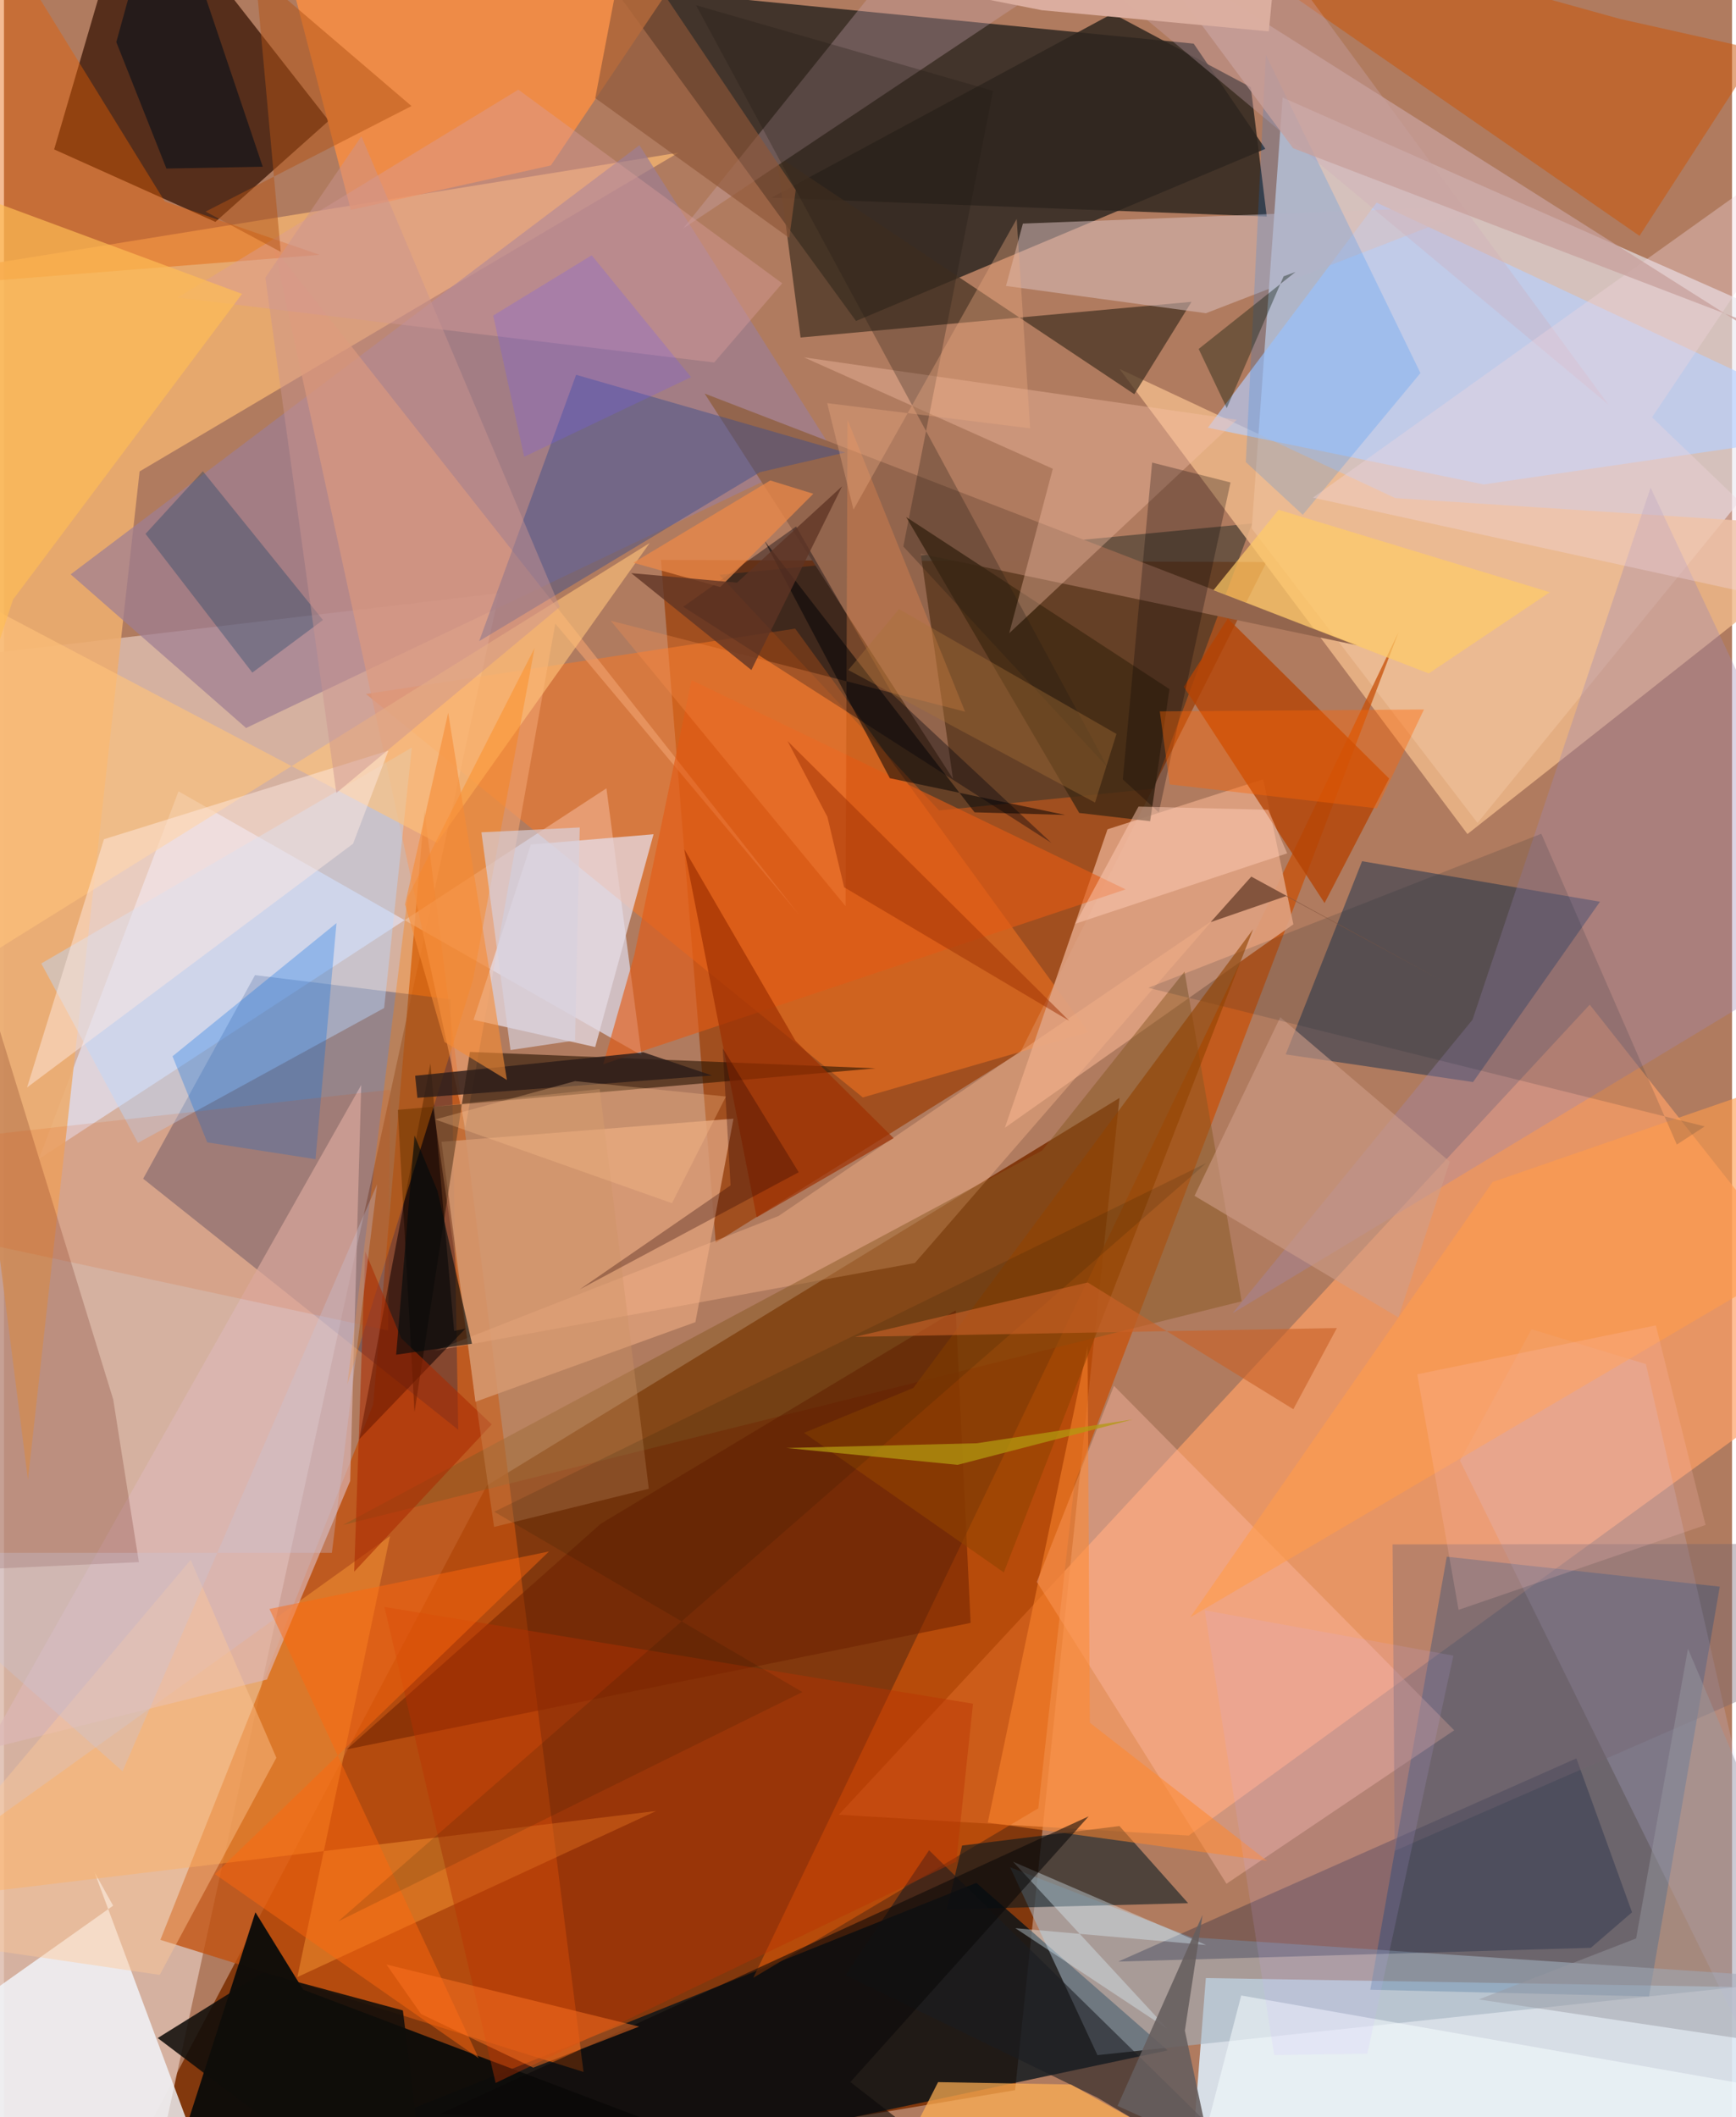 <svg xmlns="http://www.w3.org/2000/svg" width="228" height="278" viewBox="0 0 836 1024"><path fill="#b07b5f" d="M0 0h836v1024H0z"/><path fill="#7d3004" fill-opacity=".898" d="M233.666 718.457l306.009-187.424-50.514 479.905L39.7 1086z"/><path fill="#dcbbad" fill-opacity=".839" d="M-62 1086H65.62l173.902-799.13L-62 322.586z"/><path fill="#eae9f1" fill-opacity=".639" d="M712.872 398.01l-109.24-142.403 14.954-208.425L898 170.763z"/><path fill="#0e1213" fill-opacity=".675" d="M575.563 21.108l34.667 50.897-198.032 83.24L294.516-6.417z"/><path fill="#dbe6f2" fill-opacity=".914" d="M898 1086l-322.363-54.908 5.797-74.378 312.978 5.263z"/><path fill="#a04918" fill-opacity=".89" d="M317.829 270.83l292.954 1.013-119.02 236.959-147.432 92.179z"/><path fill="#01101a" fill-opacity=".753" d="M470.403 910.675l92.547 81.03L118.774 1086l-62.544-9.477z"/><path fill="#ffa166" fill-opacity=".698" d="M767.156 485.924L898 651.724l-324.844 236.07-169.304-10.067z"/><path fill="#4b2512" fill-opacity=".886" d="M102.285 107.322l54.852-48.929L63.406-61.422 24.28 72.263z"/><path fill="#c2510f" fill-opacity=".78" d="M178.614 679.263l24.803-287.416 76.96 610.274-204.704-63.878z"/><path fill="#e5e8ff" fill-opacity=".612" d="M16.891 560.566l67.556-177.83 223.981 127.64-16.967-129.095z"/><path fill="#004184" fill-opacity=".384" d="M830.065 767.406l-132.068-14.488-37.007 209.444 134.85 3.245z"/><path fill="#edad6f" fill-opacity=".89" d="M326.298 73.849L65.621 228.017l-54.01 487.746L-62 136.56z"/><path fill="#0d0c0a" fill-opacity=".961" d="M144.757 962.337l233.76 88.474-297.85 1.41 40.982-127.332z"/><path fill="#001c55" fill-opacity=".298" d="M216.055 483.324l-94.61-11.684-54.097 98.465 152.43 121.434z"/><path fill="#37352d" fill-opacity=".565" d="M603.775 253.192l-257.712 24.836 106.335 113.96 103.84-10.54z"/><path fill="#ff771f" fill-opacity=".486" d="M175.138 335.664l207.648-31.621L524.628 499.25l-109.129 31.548z"/><path fill="#9e7d93" fill-opacity=".71" d="M307.446 70.22L32.279 277.796l84.86 74.306 283.274-135.036z"/><path fill="#efb889" fill-opacity=".824" d="M707.994 403.41L895.5 255.407l-222.405-14.496-133.409-62.465z"/><path fill="#2e3b52" fill-opacity=".58" d="M772.11 436.134l-115.1-19.593-36.941 93.434 90.641 13.372z"/><path fill="#c7510a" fill-opacity=".757" d="M362.514 956.572l312.112-650.717-156.756 411.94-17.5 156.83z"/><path fill="#f2f7fe" fill-opacity=".8" d="M-62 1003.022l114.814-81.316-8.98-16.105L110.9 1086z"/><path fill="#ff9041" fill-opacity=".788" d="M167.791 101.526l96.786-21.507L359.958-62 131.87-36.508z"/><path fill="#b5cfff" fill-opacity=".655" d="M898 207.67L664.066 98.007l-81.65 108.87 133.462 27.42z"/><path fill="#dfa281" fill-opacity=".882" d="M609.225 376.891l-75.351 24.213-49.66 144.356 139.568-98.4z"/><path fill="#a2b2c0" fill-opacity=".573" d="M529.002 994.006l345.912-36.846-300.457-20.163-87.698-33.87z"/><path fill="#dc9e78" fill-opacity=".831" d="M334.51 639.469l18.41-98.407-141.247 11.191 16.417 125.743z"/><path fill="#efa06e" fill-opacity=".639" d="M266.719 301.605l117.533 140.317-253.528-321.839 92.473 425.436z"/><path fill="#ffa038" fill-opacity=".439" d="M315.503 875.918L-62 921.472l248.755-178.503-44.81 213.27z"/><path fill="#ffbba9" fill-opacity=".4" d="M591.427 911.105l110.16-74.224L536.98 670.272l-37.29 94.845z"/><path fill="#2a1402" fill-opacity=".6" d="M190.542 536.788l8.07 146.172 26.81-174.183 196.26 7.93z"/><path fill="#b54305" fill-opacity=".792" d="M592.059 299.16l-21.285 33.015 68.098 104.603 31.228-60.225z"/><path fill="#001620" fill-opacity=".553" d="M463.51 892.64l76.131-9.429 33.233 37.3-116.683 3z"/><path fill="#2e251e" fill-opacity=".839" d="M371.265 95.642l165.077-89.11 66.851 35.659 7.714 62.531z"/><path fill="#e6dbe4" fill-opacity=".749" d="M227.169 493.25l27.747-84.785 59.336-4.97-28.232 102.916z"/><path fill="#cb5407" fill-opacity=".514" d="M791.232 114.086L544.652-56.599l237.12 65.75L849.3 24.264z"/><path fill="#473424" fill-opacity=".737" d="M574.523 145.98l-189.142 17.27-11.572-88.002 173.03 115.41z"/><path fill="#93654d" fill-opacity=".992" d="M459.105 376.71L338.966 190.348l316.044 121.85-211.5-44.388z"/><path fill="#dcb7b7" fill-opacity=".667" d="M172.843 524.777l-181.46 321.31 135.83-33.752 40.277-96.048z"/><path fill="#9d88b1" fill-opacity=".349" d="M898 451.972L796.595 235.864l-86.144 257.323L594.353 635.19z"/><path fill="#3b4e8b" fill-opacity=".459" d="M276.794 181.275l-46.895 128.81 135.808-81.704 41.359-9.534z"/><path fill="#bbd9ff" fill-opacity=".439" d="M64.8 552.782l-46.737-86.789 179.26-104.415-13.404 125.97z"/><path fill="#001538" fill-opacity=".275" d="M760.7 850.459l26.922 74.458-19.922 17.17-228.658 6.662z"/><path fill="#d9c0be" fill-opacity=".529" d="M581.486 151.496L715.81 99.55l-222.874 8.593-8.183 30.16z"/><path fill="#590b01" fill-opacity=".204" d="M52.859 676.874L-62 303.48v457.787l127.276-5.713z"/><path fill="#f6b489" fill-opacity=".431" d="M584.416 445.372L440.679 610.855 208.296 653.37l166.443-65.243z"/><path fill="#0d0000" fill-opacity=".557" d="M223.203 642.644l-5.423 1.08-11.466-129.363-34.449 181.726z"/><path fill="#ceacb8" fill-opacity=".31" d="M776.198 195.706L587.063-62 328.566 110.532 466.994-62z"/><path fill="#cfd0ff" fill-opacity=".18" d="M891.387 1086l-187-379.588 34.621-63.52 55.326 16.886z"/><path fill="#e55e01" fill-opacity=".42" d="M152.714 123.246l-74.93-25.851L-3.15-33.838-62 140.222z"/><path fill="#875822" fill-opacity=".482" d="M502.236 556.465L163.995 737.594l434.782-108.203-27.656-159.462z"/><path fill="#422a13" fill-opacity=".82" d="M436.467 250.081l127.366 83.216-9.342 63.897-34.305-3.996z"/><path fill="#01000c" fill-opacity=".38" d="M506.73 407.684l-76.705-71.646-46.804-81.378-54.59 38.797z"/><path fill="#ffc27a" fill-opacity=".624" d="M-62 264.556L-5.371 460.57l317.745-197.933-102.866 144.985z"/><path fill="#fbc2a9" fill-opacity=".361" d="M507.406 226.724l-120.44-53.901 209.47 30.197-110.118 103.245z"/><path fill="#1a1c21" fill-opacity=".58" d="M529.246 1014.683l-122.19-59.364 40.49-60.418 184.736 181.276z"/><path fill="#0f0d0a" fill-opacity=".871" d="M74.381 985.726l50.837-31.664 67.772 18.316L206.969 1086z"/><path fill="#0081ff" fill-opacity=".176" d="M600.782 223.493l27.552 25.502 56.925-68.552-74.774-153.875z"/><path fill="#e35b15" fill-opacity=".631" d="M289.938 514.721l15.005-52.811 27.679-132.98 210.015 101.233z"/><path fill="#6c2100" fill-opacity=".545" d="M467.64 784.932l-7.19-151.168-171.67 103.17L165.76 846.13z"/><path fill="#da9d9b" fill-opacity=".424" d="M376.505 137.024L248.848 43.363 83.924 143.94l259.663 31.375z"/><path fill="#ff7e00" fill-opacity=".337" d="M195.32 433.846l61.37-120.392-29.822 160.614-60.785 195.56z"/><path fill="#006de4" fill-opacity=".29" d="M150.725 560.658l-52.374-8.123-16.812-41.65 79.335-64.419z"/><path fill="#ffaf54" fill-opacity=".718" d="M411.72 1086h243.993l-139.552-77.797-64.248-1.156z"/><path fill="#b93200" fill-opacity=".416" d="M460.709 900.373l-222.844 107.081-53.812-230.241 284.744 46.806z"/><path fill="#cf9e89" fill-opacity=".584" d="M617.452 492l-41.485 86.384 98.607 58.844 24.868-75.343z"/><path fill="#ff9b4c" fill-opacity=".612" d="M720.15 571.701l152.128-52.556 25.722 72.5L573.887 782.26z"/><path fill="#ffca68" fill-opacity=".706" d="M689.273 325.721l-104.128-40.27 31.49-38.89 131.214 39.879z"/><path fill="#00385f" fill-opacity=".298" d="M154.323 299.882l-34.17 25.438-51.673-67.107 27.736-30.287z"/><path fill="#ffbd55" fill-opacity=".682" d="M-62 76.519v415.384l66.387-201.93 110.8-147.838z"/><path fill="#f1d5dd" fill-opacity=".361" d="M633.253 240.704L898 51.618 797.288 201.835 898 298.54z"/><path fill="#ffe9e1" fill-opacity=".486" d="M185.989 363.045l-17.094 45.03-157.72 117.893 37.207-120.06z"/><path fill="#fe680e" fill-opacity=".475" d="M102.035 906.427l127.62 89.065-101.208-217.3 135.21-27.791z"/><path fill="#ffc897" fill-opacity=".424" d="M90.34 754.418L-62 935.01l137.344 20.176 56.437-105.028z"/><path fill="#ff882e" fill-opacity=".533" d="M611.094 900.05l-135.14-18.53 48.269-230.37 1.083 182.066z"/><path fill="#010e19" fill-opacity=".569" d="M54.352 20.358l24.25 61.161 46.583-.885L77.065-62z"/><path fill="#9e2f00" fill-opacity=".682" d="M382.938 503.409l-53.799-92.659 35.012 178.029 66.248-38.29z"/><path fill="#211a13" fill-opacity=".282" d="M478.505 43.954L334.803 2.518l199.21 368.717-98.924-106.913z"/><path fill="#8f5738" fill-opacity=".639" d="M383.026 91.915l-3.103 23.187-93.871-67.661L300.9-30.212z"/><path fill="#2c1d19" fill-opacity=".812" d="M309.341 508.967l-110.415 11.338 1.081 10.68 142.526-10.81z"/><path fill="#b35315" fill-opacity=".494" d="M121.64-13.288l75.519 64.582-99.614 51.049 36.365 19.49z"/><path fill="#e0f4fe" fill-opacity=".369" d="M563.036 981.44l-73.75-48.841 92.25 8.13-93.386-40.295z"/><path fill="#070004" fill-opacity=".267" d="M541.262 376.978l17.432 15.938L593.38 233.35l-37.922-9.617z"/><path fill="#ff9250" fill-opacity=".282" d="M408.105 203.022l-.953 235.263-113.598-138.053L464.96 344.22z"/><path fill="#f6fdff" fill-opacity=".537" d="M598.554 965.146l266.667 46.863 28.708 43.389L567.094 1086z"/><path fill="#182632" fill-opacity=".157" d="M822.786 544.797L553.62 477.76l190.11-74.51 65.555 150.339z"/><path fill="#df500b" fill-opacity=".141" d="M-3.275 548.398L-62 590.155l247.893 53.39.914-116.482z"/><path fill="#ca948f" fill-opacity=".475" d="M126.473 134.277l46.457-68.364 95.984 227.625-108.113 90z"/><path fill="#914301" fill-opacity=".62" d="M483.703 760.516l120.599-311.073-164.387 221.86-52.874 21.723z"/><path fill="#ab2900" fill-opacity=".565" d="M174.763 605.286l17.45 41.995 43.754 41.654-66.534 71.23z"/><path fill="#cd9364" fill-opacity=".337" d="M311.961 720.067l-74.848 18.456-29.457-203.255 80.548-8.523z"/><path fill="#0a0808" fill-opacity=".565" d="M447.862 1036.881L409.484 1007l115.264-128.487-313.85 143.948z"/><path fill="#010205" fill-opacity=".514" d="M469.565 392.897l43.8 1.255-84.805-17.765-60.742-114.998z"/><path fill="#021301" fill-opacity=".357" d="M591.56 197.385l-13.597-28.61 46.864-37.244-5.76 2.116z"/><path fill="#746470" fill-opacity=".384" d="M671.772 746.97l1.037 148.232 222.718-97.224L898 746.702z"/><path fill="#c7a09c" fill-opacity=".757" d="M623.653 71.69L898 176.73l-56.191-19.186-291.104-184.22z"/><path fill="#fd7222" fill-opacity=".51" d="M256.063 1000.051l-54.277-25.932-16.751-23.959 122.248 30.025z"/><path fill="#9a99a1" fill-opacity=".459" d="M713.474 967.058l76.118-29.501 25.09-140.146L898 994.674z"/><path fill="#665e5e" fill-opacity=".886" d="M583.37 1038.777l-12.083-56.632 8.556-55.943-41.126 92.349z"/><path fill="#d8d2dd" fill-opacity=".659" d="M276.267 503.225l2.287-103.004-47.573 2.328 14.067 105.329z"/><path fill="#9f3105" fill-opacity=".51" d="M398.362 395.092l-19.269-36.658 136.258 135.304-108.907-64.602z"/><path fill="#ffcdb7" fill-opacity=".475" d="M548.861 390.115l-30.602 56.694 102.534-34.083-9.19-21.064z"/><path fill="#edab82" fill-opacity=".365" d="M489.938 105.9l-78.947 140.58-12.731-51.491 98.174 12.188z"/><path fill="#ff6603" fill-opacity=".388" d="M664.156 390.968l22.804-47.819-127.802.917 4.82 35.336z"/><path fill="#eb8849" fill-opacity=".749" d="M304.499 272.185l66.218-39.799 20.824 6.433-45.007 45.108z"/><path fill="#5e3425" fill-opacity=".776" d="M361.582 324.07l43.884-88.88-50.822 46.617-51.187-4.608z"/><path fill="#0e1100" fill-opacity=".129" d="M237.201 731.186l344.467-168.669-419.992 366.796 224.597-110.931z"/><path fill="#ca6127" fill-opacity=".62" d="M411.686 646.589l112.6-26.304 99.484 61.303 21.051-39.25z"/><path fill="#c8c3db" fill-opacity=".318" d="M-62 751.035L57.37 856.708l123.155-283.913-21.886 178.265z"/><path fill="#290000" fill-opacity=".306" d="M347.715 506.964l36.764 60.008-105.885 56.63 72.919-50.277z"/><path fill="#7359f7" fill-opacity=".247" d="M284.334 123.47l48.078 58.933-80.736 38.518-14.987-68.307z"/><path fill="#ceadff" fill-opacity=".133" d="M701.186 800.77l-41.633 192.58-45.068.613-33.577-215.11z"/><path fill="#000b0c" fill-opacity=".6" d="M226.421 649.931l-36.69 5.296 8.89-106.027 11.112 26.833z"/><path fill="#ffc48d" fill-opacity=".298" d="M349.267 530.345l-72.973-7.447-67.65 18.545 114.533 40.506z"/><path fill="#83543d" d="M603.429 423.982l92.578 50.519-75.765-41.087L583.769 446z"/><path fill="#aa7238" fill-opacity=".361" d="M432.993 294.602l105.203 60.377-10.358 33.204-119.366-64.116z"/><path fill="#f78b34" fill-opacity=".596" d="M194.021 437.42l19.12 66.566 30.177 18.357-28.41-177.617z"/><path fill="#ffc0bb" fill-opacity=".212" d="M703.71 778.627l-20.002-113.929 115.44-23.667 24.038 96.551z"/><path fill="#ddafa1" fill-opacity=".969" d="M619.336-62l-7.438 77.175L502.101 4.94 384.695-18.236z"/><path fill="#b3990f" fill-opacity=".733" d="M378.522 700.338l82.81 8.156 84.735-21.953-75.35 11.503z"/></svg>
